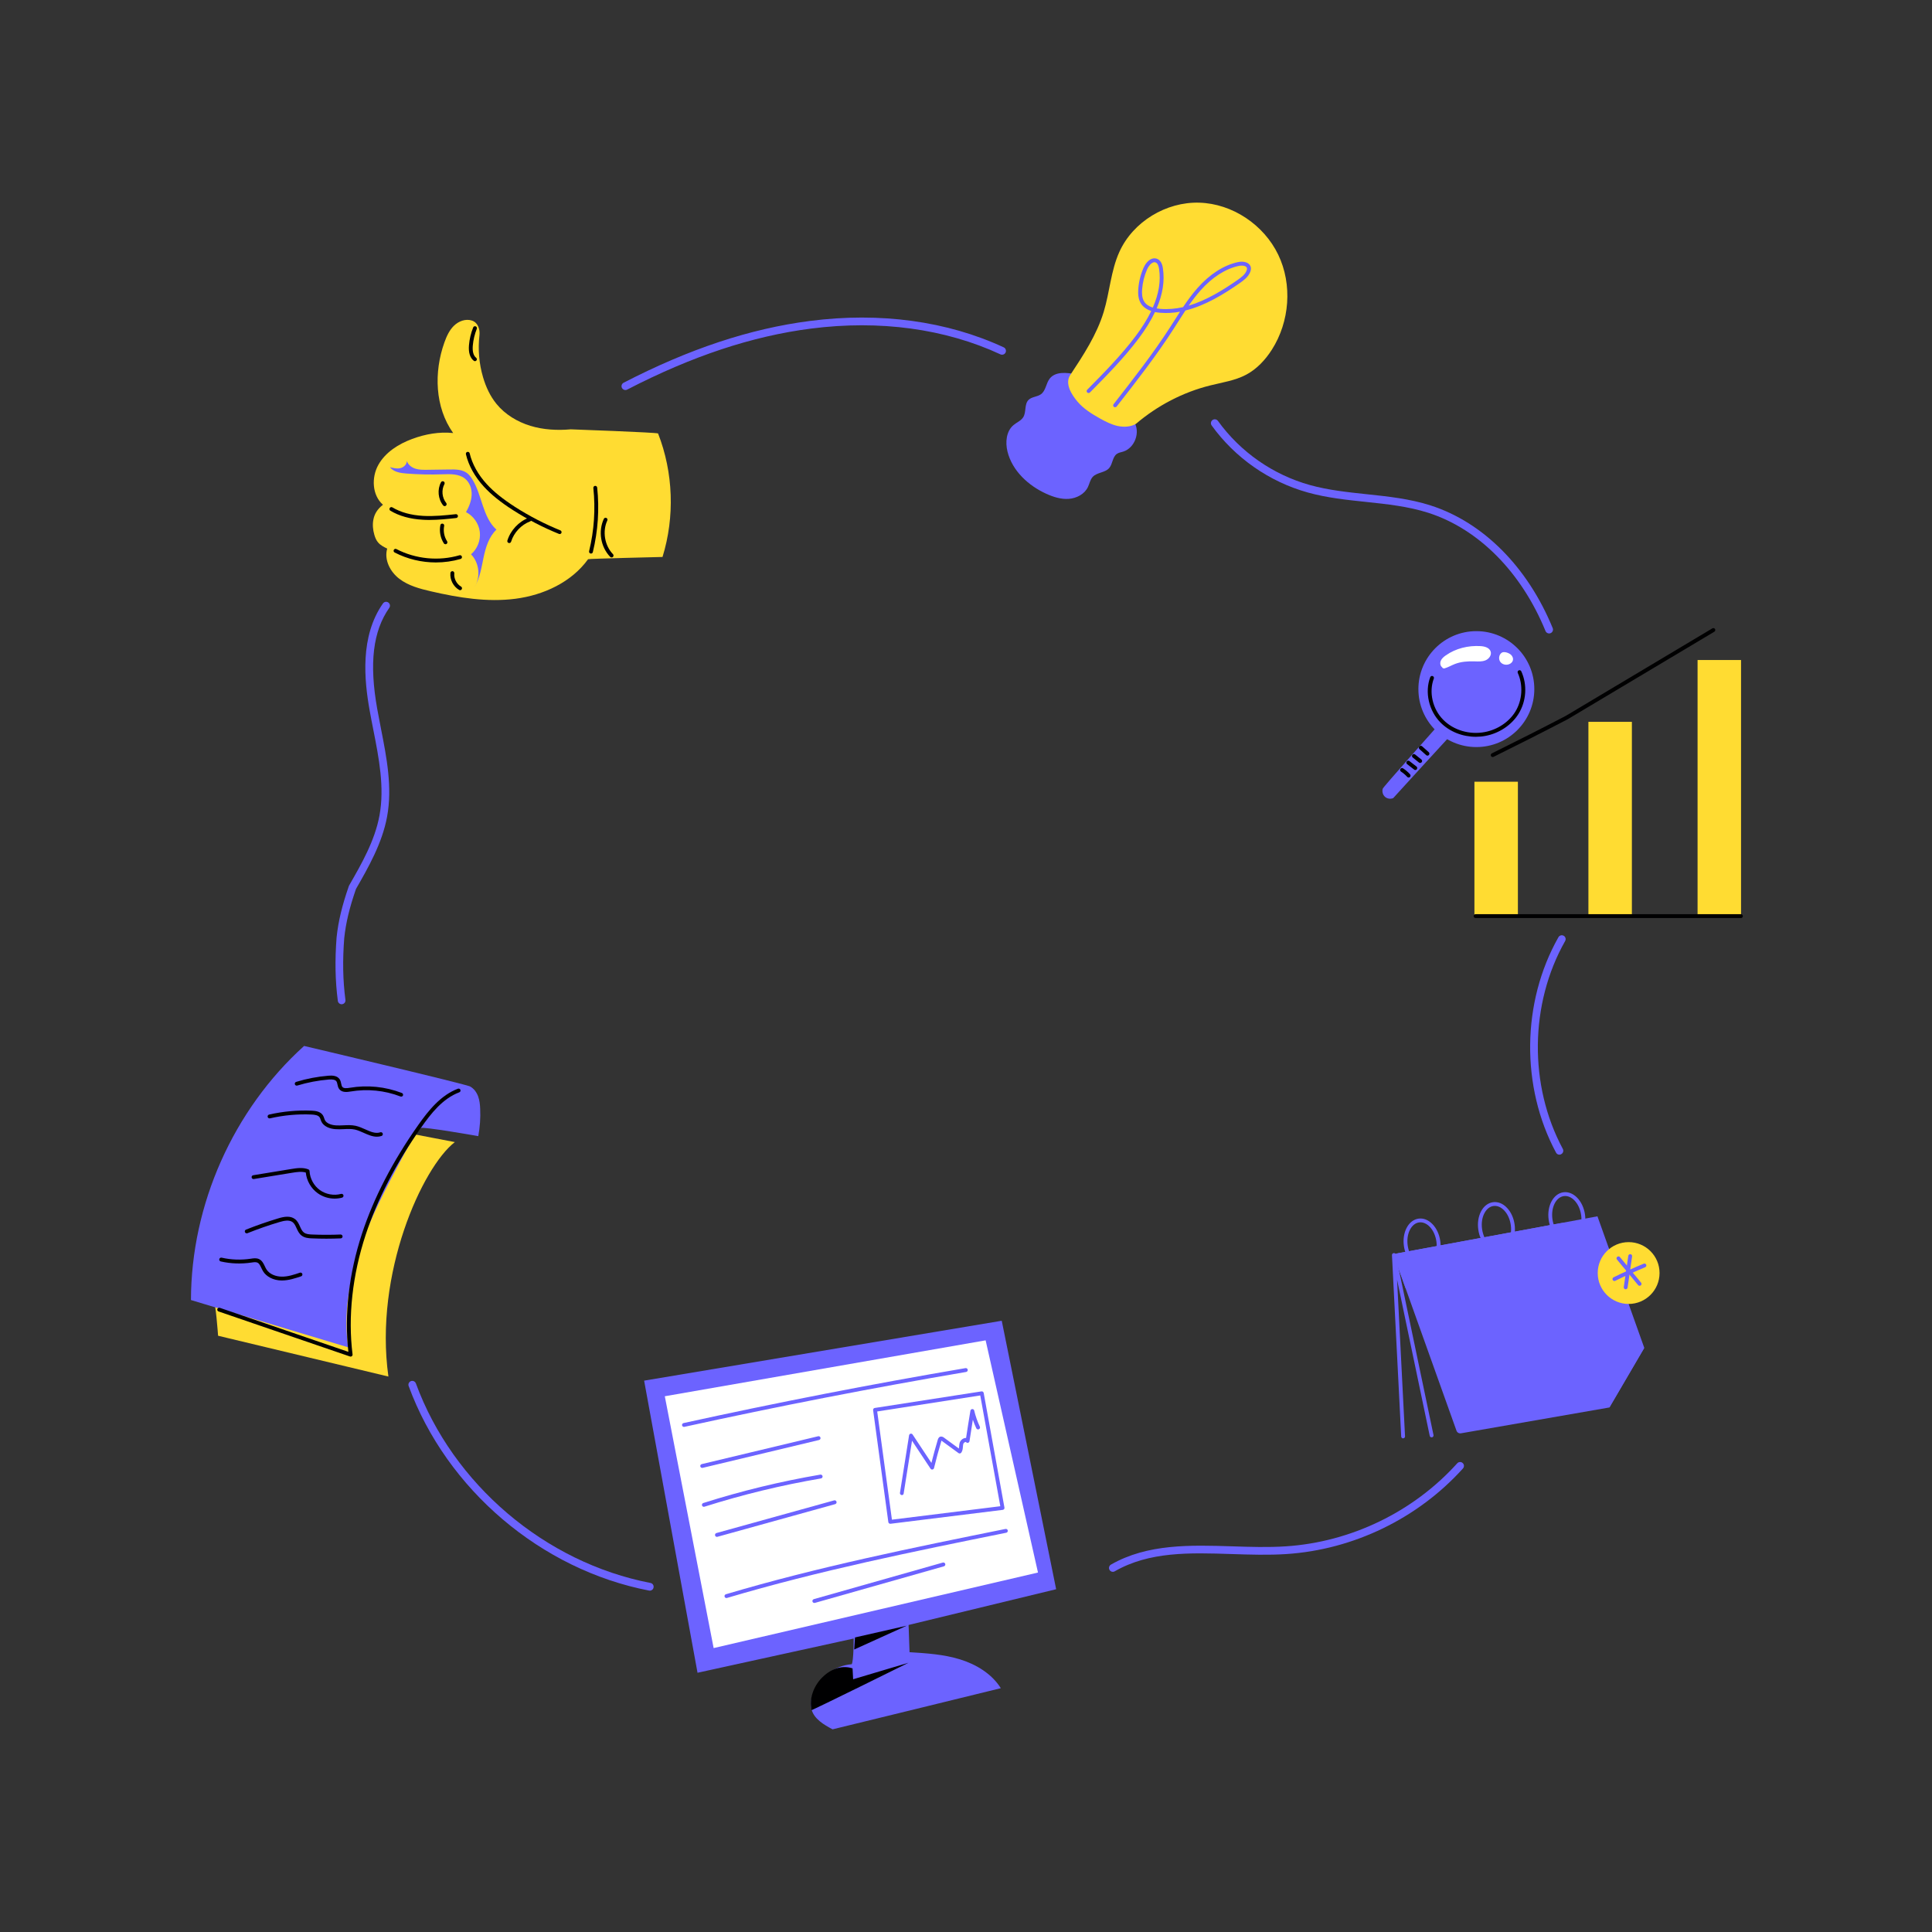 <svg transform="scale(1)" version="1.1" id="_x30_092_x5F_Workflow_x5F_3" xmlns="http://www.w3.org/2000/svg" xmlns:xlink="http://www.w3.org/1999/xlink" x="0px" y="0px" width="500px" height="500px" viewBox="0 0 500 500" xml:space="preserve" class="show_show__wrapper__graphic__5Waiy "><rect x="0" y="0" width="500" height="500" fill="#333333" stroke="none"/><title>React</title><style type="text/css">
	.st0{fill:#6C63FF;}
	.st1{fill:#FFFFFF;}
	.st2{fill:#000001;}
	.st3{fill:#6C63FF;}
	.st4{fill:#FFDC32;}
</style><g id="icons"><g id="icon-1"><g id="colors"><path class="st0" d="M166.7,357.31l13.82,75.6l40.41-8.86c0,0,0,5.87-0.51,6.65c-4.5,0.34-8.64,3.54-10.1,7.81
				c-0.42,1.24-0.63,2.6-0.3,3.87c0.66,2.49,3.17,3.96,5.45,5.17c0,0,43.39-10.59,43.54-10.65c-2.34-3.73-6.36-6.16-10.57-7.46
				c-4.21-1.3-8.66-1.58-13.05-1.85l-0.25-7.05l38.19-9.25l-14.08-69.48L166.7,357.31z"></path><polygon class="st1" points="172.05,361.35 184.69,426.52 268.63,406.97 255.08,346.88 			"></polygon><path class="st2" d="M220.64,431.77l0.15,2.82l14.33-4.27c0,0-24.97,12.38-25.1,12.25c-0.65-2.95,0.53-6.13,2.63-8.31
				C214.75,432.09,217.65,430.81,220.64,431.77z"></path><polygon class="st2" points="234.65,420.73 221.27,423.77 221.07,426.89 			"></polygon></g><g id="line"><path class="st3" d="M177.01,369.28c-0.23,0-0.44-0.16-0.49-0.39c-0.06-0.27,0.11-0.54,0.38-0.6
				c24.04-5.28,48.59-10.07,72.97-14.22c0.27-0.04,0.53,0.14,0.58,0.41s-0.14,0.53-0.41,0.58c-24.37,4.15-48.91,8.93-72.93,14.21
				C177.08,369.28,177.04,369.28,177.01,369.28z"></path><path class="st3" d="M181.73,379.89c-0.23,0-0.43-0.15-0.49-0.38c-0.06-0.27,0.1-0.54,0.37-0.6l12.88-3.08
				c5.75-1.38,11.5-2.75,17.25-4.13c0.27-0.06,0.54,0.1,0.6,0.37s-0.1,0.54-0.37,0.6c-5.75,1.37-11.5,2.75-17.25,4.13l-12.88,3.08
				C181.81,379.89,181.77,379.89,181.73,379.89z"></path><path class="st3" d="M182.16,389.96c-0.21,0-0.41-0.14-0.48-0.35c-0.08-0.26,0.06-0.54,0.33-0.63
				c9.88-3.14,20.07-5.61,30.29-7.35c0.27-0.05,0.53,0.14,0.58,0.41c0.05,0.27-0.14,0.53-0.41,0.58
				c-10.17,1.73-20.31,4.19-30.15,7.31C182.26,389.96,182.21,389.96,182.16,389.96z"></path><path class="st3" d="M185.54,397.74c-0.22,0-0.42-0.14-0.48-0.37c-0.07-0.27,0.08-0.54,0.35-0.62l30.46-8.45
				c0.27-0.08,0.54,0.08,0.62,0.35c0.07,0.27-0.08,0.54-0.35,0.62l-30.46,8.45C185.63,397.74,185.58,397.74,185.54,397.74z"></path><path class="st3" d="M233.41,386.93c-0.03,0-0.05,0-0.08-0.01c-0.27-0.04-0.46-0.3-0.42-0.57l2.36-14.9
				c0.03-0.2,0.19-0.37,0.39-0.41c0.2-0.05,0.41,0.04,0.52,0.21c0.93,1.41,1.87,2.82,2.8,4.23l2.07,3.12
				c0.5-1.99,1.06-4.01,1.65-6.01c0.08-0.23,0.22-0.66,0.66-0.79c0.42-0.1,0.76,0.14,0.9,0.23l3.9,2.85
				c0.03-0.17,0.04-0.35,0.06-0.54c0.02-0.29,0.05-0.6,0.13-0.91c0.17-0.63,0.78-1.18,1.41-1.27c0.09-0.01,0.18-0.02,0.26-0.01
				c0.36-2.35,0.72-4.7,1.12-7.06c0.04-0.23,0.24-0.41,0.48-0.42c0.27-0.01,0.45,0.15,0.5,0.38c0.35,1.45,0.84,2.85,1.46,4.17
				c0.12,0.25,0.01,0.55-0.24,0.67c-0.25,0.12-0.55,0.01-0.67-0.24c-0.34-0.72-0.64-1.46-0.9-2.23c-0.29,1.78-0.56,3.56-0.83,5.33
				l-0.04,0.23c-0.03,0.21-0.19,0.37-0.4,0.42c-0.21,0.04-0.42-0.05-0.53-0.23c-0.29,0.01-0.6,0.25-0.67,0.52
				c-0.06,0.22-0.08,0.46-0.1,0.73c-0.04,0.49-0.08,1.05-0.43,1.53c-0.08,0.11-0.2,0.18-0.33,0.2c-0.13,0.02-0.27-0.01-0.38-0.09
				l-4.41-3.22c0,0,0,0,0,0c-0.01,0.02-0.01,0.04-0.02,0.05c-0.7,2.34-1.34,4.71-1.91,7.05c-0.05,0.19-0.2,0.34-0.4,0.37
				c-0.2,0.04-0.39-0.05-0.5-0.22l-2.7-4.07c-0.7-1.05-1.4-2.11-2.09-3.16l-2.16,13.63C233.86,386.76,233.65,386.93,233.41,386.93z"></path><path class="st3" d="M188,413.57c-0.22,0-0.41-0.14-0.48-0.36c-0.08-0.26,0.07-0.54,0.34-0.62c23.78-7.07,48.48-12.07,72.36-16.9
				c0.27-0.05,0.54,0.12,0.59,0.39c0.05,0.27-0.12,0.54-0.39,0.59c-23.86,4.83-48.54,9.82-72.28,16.88
				C188.1,413.57,188.05,413.57,188,413.57z"></path><path class="st3" d="M210.75,414.84c-0.22,0-0.42-0.14-0.48-0.36c-0.08-0.27,0.08-0.54,0.34-0.62
				c11.13-3.16,22.27-6.32,33.4-9.47c0.26-0.07,0.54,0.08,0.62,0.35c0.08,0.27-0.08,0.54-0.34,0.62
				c-11.13,3.15-22.27,6.31-33.4,9.47C210.84,414.84,210.79,414.84,210.75,414.84z"></path><path class="st3" d="M230.4,394.35c-0.25,0-0.46-0.18-0.5-0.43l-3.94-28.98c-0.04-0.27,0.15-0.52,0.42-0.56l27.63-4.29
				c0.27-0.04,0.52,0.14,0.57,0.41l5.37,29.67c0.02,0.13-0.01,0.27-0.09,0.38c-0.08,0.11-0.2,0.18-0.34,0.2l-29.06,3.6
				C230.44,394.35,230.42,394.35,230.4,394.35z M227.02,365.29l3.81,28l28.05-3.48l-5.19-28.67L227.02,365.29z"></path></g></g><g id="icon-2"><g id="colors_1_"><path class="st4" d="M117.71,295.57c-8.42,6.51-20.93,34.02-17.19,60.68l-44.08-10.56c0,0-0.67-9.41-1.23-9.18
				c1.1-5.11,4.49-9.36,7.99-13.18c11.7-12.79,25.66-23.24,40.3-32.33l0.8,2L117.71,295.57z"></path><path class="st3" d="M49.42,336.45c0.04-24.71,10.94-49.2,29.28-65.76c0,0,42.75,10.08,42.99,10.51
				c0.97,0.53,1.65,1.48,2.04,2.52c0.38,1.03,0.5,2.15,0.54,3.25c0.11,2.36-0.06,4.74-0.49,7.06c0,0-14.51-2.56-14.88-2.09
				c-2.08,2.54-3.64,5.47-5.19,8.37c-4,7.53-7.98,15.12-10.7,23.2s-4.15,16.74-2.9,25.18L49.42,336.45z"></path></g><g id="lu"><path class="st2" d="M103.83,283.8c-0.06,0-0.12-0.01-0.18-0.03c-4.11-1.58-8.57-2.02-12.91-1.29c-0.81,0.13-2.16,0.35-2.92-0.59
				c-0.31-0.39-0.41-0.85-0.49-1.25c-0.06-0.3-0.12-0.58-0.26-0.78c-0.27-0.41-0.9-0.56-1.98-0.48c-2.77,0.23-5.51,0.75-8.16,1.56
				c-0.27,0.08-0.54-0.07-0.62-0.33c-0.08-0.26,0.07-0.54,0.33-0.62c2.72-0.83,5.54-1.37,8.37-1.6c0.93-0.08,2.24-0.06,2.89,0.92
				c0.24,0.36,0.33,0.77,0.4,1.14c0.07,0.32,0.13,0.63,0.29,0.83c0.36,0.45,1.18,0.36,1.98,0.23c4.51-0.76,9.16-0.29,13.43,1.35
				c0.26,0.1,0.39,0.39,0.29,0.65C104.22,283.68,104.03,283.8,103.83,283.8z"></path><path class="st2" d="M90.74,351.09c-0.05,0-0.11-0.01-0.16-0.03l-34.02-11.66c-0.26-0.09-0.4-0.37-0.31-0.63s0.37-0.4,0.64-0.31
				l33.27,11.4c-1.08-9.72,0.14-20.28,3.52-30.59c3.04-9.25,7.93-18.7,14.54-28.09c2.76-3.92,5.91-7.77,10.29-9.42
				c0.26-0.1,0.55,0.03,0.64,0.29c0.1,0.26-0.03,0.55-0.29,0.64c-4.33,1.63-7.35,5.53-9.83,9.06c-6.55,9.31-11.39,18.67-14.4,27.83
				c-3.43,10.45-4.61,21.15-3.39,30.94c0.02,0.17-0.05,0.34-0.18,0.45C90.96,351.06,90.85,351.09,90.74,351.09z"></path><path class="st2" d="M97.54,294.18c-1.18,0-2.31-0.51-3.41-1c-0.75-0.33-1.52-0.68-2.27-0.85c-0.92-0.2-1.89-0.16-2.91-0.11
				c-1.43,0.06-2.9,0.13-4.25-0.52c-0.7-0.34-1.22-0.82-1.5-1.38c-0.09-0.19-0.16-0.38-0.23-0.58c-0.07-0.21-0.13-0.4-0.23-0.55
				c-0.38-0.6-1.32-0.71-2.1-0.75c-3.61-0.16-7.23,0.17-10.77,0.99c-0.27,0.06-0.54-0.11-0.6-0.38c-0.06-0.27,0.11-0.54,0.38-0.6
				c3.63-0.83,7.34-1.17,11.03-1.01c1.02,0.04,2.27,0.22,2.9,1.21c0.16,0.26,0.25,0.53,0.33,0.78c0.05,0.15,0.1,0.31,0.17,0.45
				c0.23,0.46,0.69,0.76,1.04,0.93c1.12,0.54,2.4,0.48,3.76,0.42c1.04-0.05,2.13-0.1,3.17,0.13c0.85,0.19,1.67,0.56,2.47,0.91
				c1.36,0.61,2.65,1.19,3.9,0.77c0.26-0.09,0.55,0.05,0.63,0.32c0.09,0.26-0.05,0.54-0.32,0.63
				C98.34,294.12,97.94,294.18,97.54,294.18z"></path><path class="st2" d="M86.59,310.2c-1.56,0-3.12-0.49-4.4-1.42c-1.7-1.22-2.85-3.24-3.05-5.33c-1.12-0.33-2.4-0.12-3.54,0.06
				l-9.91,1.62c-0.27,0.05-0.53-0.14-0.57-0.41c-0.04-0.27,0.14-0.53,0.41-0.57l9.91-1.62c1.3-0.21,2.92-0.47,4.36,0.1
				c0.18,0.07,0.3,0.25,0.31,0.44c0.09,1.91,1.11,3.79,2.66,4.91c1.55,1.12,3.65,1.51,5.5,1c0.26-0.07,0.54,0.08,0.61,0.35
				c0.07,0.27-0.08,0.54-0.35,0.62C87.91,310.11,87.25,310.2,86.59,310.2z"></path><path class="st2" d="M84.48,320.57c-1.24,0-2.48-0.03-3.72-0.08c-0.93-0.03-1.91-0.12-2.69-0.71c-0.67-0.5-1-1.23-1.33-1.94
				c-0.28-0.61-0.54-1.19-1-1.54c-0.86-0.67-2.2-0.39-3.4-0.04c-2.79,0.83-5.58,1.8-8.3,2.89c-0.26,0.1-0.55-0.02-0.65-0.28
				s0.02-0.55,0.28-0.65c2.74-1.09,5.56-2.07,8.38-2.92c1.44-0.43,3.08-0.74,4.3,0.2c0.65,0.5,0.98,1.22,1.29,1.92
				c0.28,0.62,0.55,1.21,1.02,1.56c0.55,0.42,1.35,0.48,2.13,0.51c2.44,0.1,4.91,0.1,7.35,0c0.26-0.01,0.51,0.2,0.52,0.48
				c0.01,0.28-0.2,0.51-0.48,0.52C86.96,320.54,85.72,320.57,84.48,320.57z"></path><path class="st2" d="M72.95,331.39c-0.05,0-0.09,0-0.14,0c-2.06-0.04-3.88-0.97-4.76-2.43c-0.15-0.26-0.29-0.54-0.42-0.82
				c-0.28-0.6-0.54-1.17-1.02-1.38c-0.4-0.18-0.94-0.1-1.47-0.02c-2.71,0.41-5.38,0.31-8.01-0.28c-0.27-0.06-0.44-0.33-0.38-0.6
				c0.06-0.27,0.33-0.43,0.6-0.38c2.51,0.57,5.05,0.65,7.57,0.27c0.71-0.11,1.43-0.21,2.1,0.09c0.81,0.37,1.19,1.17,1.52,1.87
				c0.12,0.25,0.23,0.5,0.37,0.73c0.84,1.4,2.58,1.92,3.92,1.95c1.67,0.05,3.31-0.53,4.78-1.02c0.26-0.09,0.55,0.05,0.63,0.31
				s-0.05,0.54-0.31,0.63C76.42,330.81,74.72,331.39,72.95,331.39z"></path></g></g><g id="icon-3"><g id="colors_2_"><path class="st4" d="M124.08,86.78c-0.42,3.64-0.1,7.36,0.94,10.87c0.73,2.48,1.83,4.87,3.46,6.87c2.23,2.74,5.39,4.64,8.76,5.68
				c3.38,1.03,6.97,1.22,10.49,0.91c0,0,22.29,0.8,22.58,1.07c3.95,10.12,4.36,21.58,1.15,31.96c0,0-19.14,0.45-19.26,0.58
				c-4.3,5.96-11.53,9.3-18.82,10.24c-7.28,0.94-14.68-0.27-21.83-1.92c-2.9-0.67-5.86-1.45-8.22-3.26s-3.96-4.91-3.12-7.8
				c-0.87-0.43-1.76-0.87-2.38-1.62c-0.47-0.56-0.75-1.25-0.95-1.95c-0.38-1.31-0.51-2.7-0.23-4.03c0.27-1.33,0.97-2.59,2.46-3.75
				c-2.82-2.47-3.02-7.06-1.19-10.33c1.83-3.27,5.23-5.39,8.74-6.7c3.39-1.26,7.03-1.91,10.62-1.53
				c-4.74-6.65-5.02-15.76-2.27-23.45c0.57-1.59,1.28-3.17,2.49-4.34s3.02-1.85,4.62-1.32C123.71,83.47,124.26,85.27,124.08,86.78z"></path><path class="st0" d="M100.91,120.9c0.94,1.26,2.7,1.53,4.27,1.65c3.1,0.24,6.21,0.31,9.32,0.2c2.03-0.07,4.26-0.15,5.84,1.12
				c1.23,0.99,1.79,2.65,1.72,4.22c-0.07,1.57-0.68,3.08-1.46,4.45c1.93,0.98,3.31,2.96,3.57,5.11s-0.62,4.4-2.27,5.8
				c2.16,2.21,2.54,5.95,0.86,8.55c1.42-2.3,1.83-5.05,2.38-7.69c0.56-2.64,1.37-5.39,3.34-7.24c-3.64-3.28-3.68-8.98-6.3-13.12
				c-0.37-0.59-0.81-1.15-1.37-1.56c-1.25-0.9-2.9-0.92-4.44-0.89c-1.93,0.03-3.86,0.06-5.79,0.08c-1.03,0.01-2.09,0.03-3.08-0.29
				s-1.91-1.02-2.2-2.01c-0.01,0.92-0.82,1.68-1.72,1.88C102.69,121.37,101.75,121.11,100.91,120.9z"></path></g><g id="line_1_"><path class="st2" d="M144.84,138.21c-0.06,0-0.13-0.01-0.19-0.04c-4.1-1.66-8.12-3.74-11.92-6.17c-3.23-2.07-5.6-3.99-7.47-6.02
				c-2.38-2.59-3.99-5.5-4.68-8.43c-0.06-0.27,0.1-0.54,0.37-0.6c0.27-0.06,0.54,0.1,0.6,0.37c0.65,2.76,2.18,5.53,4.44,7.99
				c1.81,1.97,4.12,3.83,7.27,5.86c3.75,2.4,7.71,4.45,11.76,6.09c0.26,0.1,0.38,0.4,0.28,0.65
				C145.22,138.1,145.04,138.21,144.84,138.21z"></path><path class="st2" d="M131.79,140.54c-0.05,0-0.1-0.01-0.15-0.02c-0.26-0.08-0.41-0.36-0.33-0.63c0.82-2.65,2.94-4.91,5.54-5.9
				c0.26-0.1,0.55,0.03,0.65,0.29c0.1,0.26-0.03,0.55-0.29,0.65c-2.32,0.88-4.21,2.9-4.94,5.26
				C132.2,140.41,132,140.54,131.79,140.54z"></path><path class="st2" d="M152.95,143.26c-0.04,0-0.08,0-0.12-0.01c-0.27-0.06-0.43-0.34-0.37-0.6c1.31-5.37,1.67-10.88,1.1-16.36
				c-0.03-0.27,0.17-0.52,0.44-0.55c0.27-0.03,0.52,0.17,0.55,0.44c0.59,5.6,0.21,11.22-1.12,16.7
				C153.38,143.11,153.18,143.26,152.95,143.26z"></path><path class="st2" d="M158.28,144.27c-0.13,0-0.26-0.05-0.36-0.15c-2.47-2.56-3.15-6.6-1.65-9.84c0.12-0.25,0.41-0.36,0.66-0.24
				c0.25,0.12,0.36,0.41,0.24,0.66c-1.31,2.82-0.69,6.49,1.47,8.72c0.19,0.2,0.19,0.52-0.01,0.71
				C158.53,144.23,158.4,144.27,158.28,144.27z"></path><path class="st2" d="M111.11,134.56c-0.56,0-1.12-0.01-1.68-0.05c-3.29-0.18-6.12-0.97-8.4-2.34c-0.24-0.14-0.31-0.45-0.17-0.69
				c0.14-0.24,0.45-0.31,0.69-0.17c2.14,1.28,4.81,2.02,7.94,2.2c2.83,0.16,5.69-0.14,8.47-0.44c0.28-0.03,0.52,0.17,0.55,0.44
				c0.03,0.27-0.17,0.52-0.44,0.55C115.79,134.31,113.45,134.56,111.11,134.56z"></path><path class="st2" d="M112.8,145.56c-3.69,0-7.38-0.87-10.67-2.58c-0.25-0.13-0.34-0.43-0.21-0.67c0.13-0.25,0.43-0.34,0.67-0.21
				c4.99,2.59,10.94,3.17,16.33,1.6c0.26-0.08,0.54,0.08,0.62,0.34s-0.08,0.54-0.34,0.62C117.12,145.26,114.96,145.56,112.8,145.56z
				"></path><path class="st2" d="M119.07,152.74c-0.08,0-0.17-0.02-0.25-0.07c-1.5-0.86-2.43-2.67-2.25-4.4c0.03-0.27,0.27-0.46,0.55-0.45
				c0.27,0.03,0.47,0.27,0.45,0.55c-0.14,1.35,0.58,2.76,1.75,3.44c0.24,0.14,0.32,0.44,0.18,0.68
				C119.41,152.65,119.24,152.74,119.07,152.74z"></path><path class="st2" d="M115.29,140.85c-0.16,0-0.32-0.08-0.42-0.23c-0.89-1.38-1.22-3.09-0.9-4.71c0.05-0.27,0.31-0.45,0.59-0.39
				c0.27,0.05,0.45,0.32,0.39,0.59c-0.27,1.36,0.01,2.81,0.76,3.97c0.15,0.23,0.08,0.54-0.15,0.69
				C115.48,140.83,115.38,140.85,115.29,140.85z"></path><path class="st2" d="M115.08,130.99c-0.15,0-0.29-0.06-0.39-0.19c-1.33-1.65-1.56-4.12-0.56-5.99c0.13-0.24,0.43-0.33,0.68-0.21
				c0.24,0.13,0.34,0.43,0.21,0.68c-0.82,1.53-0.63,3.54,0.46,4.89c0.17,0.21,0.14,0.53-0.08,0.7
				C115.3,130.96,115.19,130.99,115.08,130.99z"></path><path class="st2" d="M122.92,93.47c-0.11,0-0.22-0.04-0.31-0.11c-0.98-0.78-1.4-2.13-1.24-4.02c0.13-1.58,0.5-3.13,1.09-4.6
				c0.1-0.26,0.39-0.38,0.65-0.28c0.26,0.1,0.38,0.39,0.28,0.65c-0.55,1.38-0.9,2.83-1.03,4.32c-0.13,1.54,0.16,2.6,0.86,3.16
				c0.22,0.17,0.25,0.49,0.08,0.7C123.21,93.41,123.07,93.47,122.92,93.47z"></path></g></g><g id="icon-4"><g id="colors_3_"><path class="st3" d="M278.39,96.87c-2.36-0.48-5.27-0.77-6.74,1.13c-0.94,1.23-0.99,3.09-2.23,4.01c-0.97,0.72-2.4,0.64-3.25,1.5
				c-1.11,1.13-0.52,3.13-1.36,4.47c-0.57,0.91-1.66,1.32-2.49,2.01c-1.92,1.59-2.18,4.48-1.58,6.89c1.24,4.97,5.39,8.8,10.06,10.92
				c1.84,0.83,3.83,1.46,5.84,1.3s4.04-1.23,4.91-3.05c0.42-0.87,0.58-1.9,1.23-2.62c1.1-1.2,3.18-1.06,4.26-2.28
				c0.94-1.07,0.84-2.88,2.01-3.69c0.47-0.33,1.07-0.41,1.62-0.58c3.03-0.94,4.53-5.07,2.81-7.74c-0.6-0.93-1.49-1.65-2.35-2.34
				C287.21,103.68,284.38,98.1,278.39,96.87z"></path><path class="st4" d="M276.97,97.07c3.41-5.17,6.87-10.43,8.67-16.36c1.56-5.13,1.84-10.65,4.06-15.54
				c3.54-7.81,12.1-12.97,20.67-12.72s16.71,5.73,20.43,13.46s2.97,17.35-1.64,24.58c-1.68,2.63-3.88,5-6.63,6.47
				c-2.87,1.53-6.17,2-9.33,2.79c-7.04,1.75-13.66,5.2-19.23,9.95c-1.42,0.81-3.17,0.88-4.77,0.53c-1.6-0.36-3.07-1.12-4.5-1.91
				c-2.13-1.19-4.25-2.5-5.83-4.36S275.53,99.26,276.97,97.07z"></path></g><g id="line_2_"><path class="st0" d="M288.57,105.4c-0.1,0-0.21-0.03-0.29-0.1c-0.22-0.17-0.27-0.46-0.1-0.68c5.02-6.43,10.19-13.03,14.64-19.93
				c0.41-0.64,0.82-1.28,1.23-1.92c0.44-0.7,0.89-1.4,1.34-2.1c-1.69,0.31-3.42,0.42-5.17,0.27c-0.46-0.04-0.9-0.1-1.31-0.18
				c-1.04,2.21-2.46,4.49-4.25,6.88c-3.81,5.05-8.27,9.57-12.58,13.93c-0.19,0.2-0.51,0.2-0.71,0c-0.2-0.19-0.2-0.51,0-0.71
				c4.29-4.34,8.73-8.83,12.5-13.83c1.71-2.27,3.06-4.45,4.07-6.54c-1.19-0.4-2.08-1.03-2.64-1.9c-0.8-1.22-0.79-2.76-0.71-3.82
				c0.14-1.91,0.61-3.77,1.39-5.53c0.38-0.85,1.13-1.9,2.1-2.26c0.5-0.19,1.02-0.17,1.49,0.05c1.1,0.51,1.32,1.94,1.39,2.41
				c0.49,3.28-0.04,6.71-1.62,10.38c0.3,0.05,0.63,0.09,0.97,0.12c1.99,0.16,3.95-0.02,5.87-0.46c1.15-1.72,2.37-3.4,3.74-4.95
				c3.18-3.59,6.79-5.9,10.46-6.7c1.44-0.31,3.04,0.04,3.33,1.34c0.08,0.38,0.02,0.81-0.18,1.29c-0.55,1.31-1.76,2.16-2.73,2.84
				c-4.17,2.9-8.92,5.81-14.01,7.05c-0.65,0.98-1.27,1.96-1.89,2.93c-0.41,0.64-0.82,1.29-1.23,1.93
				C299.18,92.18,294,98.8,289,105.2C288.9,105.33,288.73,105.4,288.57,105.4z M298.77,67.86c-0.11,0-0.23,0.02-0.34,0.07
				c-0.64,0.24-1.23,1.04-1.54,1.73c-0.73,1.66-1.17,3.41-1.31,5.21c-0.07,0.91-0.08,2.23,0.55,3.2c0.45,0.7,1.19,1.21,2.22,1.53
				c1.55-3.55,2.09-6.86,1.62-9.99c-0.14-0.92-0.41-1.46-0.83-1.65C299.02,67.89,298.89,67.86,298.77,67.86z M321.35,68.74
				c-0.27,0-0.54,0.03-0.77,0.08c-3.46,0.75-6.89,2.96-9.92,6.38c-1.08,1.22-2.08,2.54-3.02,3.9c4.53-1.34,8.79-3.97,12.58-6.6
				c1.1-0.77,1.97-1.44,2.37-2.4c0.12-0.29,0.16-0.52,0.12-0.7C322.61,68.92,321.98,68.74,321.35,68.74z"></path><path class="st0" d="M283.74,114.28c-0.05,0-0.1-0.01-0.16-0.02c-4.79-1.57-8.73-5.32-10.54-10.01c-0.1-0.26,0.03-0.55,0.29-0.65
				c0.26-0.1,0.55,0.03,0.65,0.29c1.71,4.42,5.42,7.94,9.92,9.42c0.26,0.09,0.41,0.37,0.32,0.63
				C284.15,114.15,283.95,114.28,283.74,114.28z"></path><path class="st0" d="M278.4,118.37c-0.08,0-0.16-0.02-0.24-0.06c-3.89-2.1-7.14-5.41-9.16-9.32c-0.13-0.25-0.03-0.55,0.21-0.67
				c0.25-0.13,0.55-0.03,0.67,0.22c1.93,3.74,5.03,6.9,8.74,8.9c0.24,0.13,0.33,0.43,0.2,0.68
				C278.75,118.28,278.58,118.37,278.4,118.37z"></path><path class="st0" d="M275.53,123.04c-0.06,0-0.12-0.01-0.18-0.03c-3.96-1.54-7.37-4.36-9.6-7.95c-0.15-0.23-0.07-0.54,0.16-0.69
				c0.24-0.14,0.54-0.07,0.69,0.16c2.12,3.41,5.36,6.09,9.12,7.55c0.26,0.1,0.39,0.39,0.29,0.65
				C275.92,122.92,275.73,123.04,275.53,123.04z"></path></g></g><g id="icon-5"><g id="colors_4_"><rect class="st4" x="381.58" y="202.31" width="11.25" height="34.5"></rect><rect class="st4" x="411.08" y="186.81" width="11.25" height="50"></rect><rect class="st4" x="439.33" y="170.81" width="11.25" height="66"></rect><path class="st0" d="M372.51,187.37c-0.31,0.35-0.62,0.69-0.93,1.04c0,0-13.83,15.5-13.73,15.71c-0.22,0.73,0.01,1.58,0.58,2.09
				c0.57,0.51,1.44,0.64,2.14,0.33c0,0,14.89-16.33,14.94-16.33C374.44,189.39,373.41,188.5,372.51,187.37z"></path><circle class="st3" cx="382.08" cy="178.34" r="15"></circle><path class="st1" d="M373.21,172.68c-0.5-0.37-0.58-1.12-0.33-1.69s0.74-0.99,1.25-1.35c2.59-1.84,5.85-2.62,9.02-2.43
				c1.05,0.06,2.3,0.39,2.63,1.4c0.3,0.92-0.43,1.91-1.32,2.28s-1.89,0.3-2.86,0.27c-1.71-0.05-3.47,0.06-5.07,0.68
				c-0.91,0.35-1.76,0.87-2.7,1.14C373.63,173.04,373.3,172.92,373.21,172.68z"></path><path class="st1" d="M388.62,168.94c-0.74,0.52-0.86,1.71-0.29,2.42c0.57,0.71,1.68,0.87,2.47,0.42c0.32-0.18,0.6-0.46,0.71-0.81
				c0.21-0.62-0.15-1.32-0.69-1.69C390.15,168.83,389.13,168.58,388.62,168.94z"></path></g><g id="line_3_"><path class="st2" d="M381.95,190.68c-3.44,0-6.79-1.31-9.13-3.67c-3.04-3.05-4.14-7.88-2.68-11.75c0.1-0.26,0.38-0.39,0.64-0.29
				c0.26,0.1,0.39,0.39,0.29,0.64c-1.33,3.51-0.32,7.91,2.46,10.69c2.68,2.7,6.81,3.91,10.76,3.15c3.29-0.63,6.23-2.6,7.88-5.28
				c1.81-2.94,2.06-6.88,0.63-10.02c-0.11-0.25,0-0.55,0.25-0.66c0.25-0.11,0.55,0,0.66,0.25c1.59,3.49,1.32,7.69-0.69,10.96
				c-1.79,2.91-4.98,5.06-8.54,5.74C383.64,190.61,382.79,190.68,381.95,190.68z"></path><path class="st2" d="M450.55,237.59h-68.67c-0.28,0-0.5-0.22-0.5-0.5s0.22-0.5,0.5-0.5h68.67c0.28,0,0.5,0.22,0.5,0.5
				S450.83,237.59,450.55,237.59z"></path><path class="st2" d="M386.31,195.92c-0.18,0-0.36-0.1-0.45-0.28c-0.12-0.25-0.02-0.55,0.23-0.67c6.56-3.24,13-6.5,19.14-9.71
				l37.93-22.64c0.23-0.14,0.54-0.07,0.69,0.17c0.14,0.24,0.06,0.54-0.17,0.69l-37.95,22.65c-6.17,3.22-12.62,6.49-19.18,9.73
				C386.46,195.91,386.38,195.92,386.31,195.92z"></path><path class="st2" d="M369.43,195.56c-0.12,0-0.24-0.04-0.33-0.13c-0.58-0.52-1.15-1.03-1.73-1.54c-0.21-0.18-0.23-0.5-0.05-0.71
				c0.18-0.21,0.5-0.23,0.71-0.05c0.58,0.51,1.15,1.02,1.73,1.54c0.21,0.18,0.22,0.5,0.04,0.71
				C369.7,195.51,369.57,195.56,369.43,195.56z"></path><path class="st2" d="M367.54,197.45c-0.11,0-0.22-0.04-0.31-0.11l-1.62-1.3c-0.22-0.17-0.25-0.49-0.08-0.7s0.49-0.25,0.7-0.08
				l1.62,1.3c0.22,0.17,0.25,0.49,0.08,0.7C367.83,197.39,367.69,197.45,367.54,197.45z"></path><path class="st2" d="M366.29,199.28c-0.11,0-0.22-0.03-0.31-0.11c-0.6-0.47-1.21-0.94-1.82-1.41c-0.22-0.17-0.26-0.48-0.09-0.7
				c0.17-0.22,0.48-0.26,0.7-0.09c0.61,0.47,1.22,0.94,1.82,1.41c0.22,0.17,0.25,0.48,0.08,0.7
				C366.58,199.22,366.44,199.28,366.29,199.28z"></path><path class="st2" d="M364.55,201.22c-0.14,0-0.27-0.06-0.37-0.17c-0.46-0.51-1-0.97-1.6-1.36c-0.23-0.15-0.3-0.46-0.15-0.69
				c0.15-0.23,0.46-0.3,0.69-0.15c0.68,0.44,1.28,0.96,1.8,1.54c0.18,0.21,0.17,0.52-0.04,0.71
				C364.79,201.18,364.67,201.22,364.55,201.22z"></path></g></g><g id="icon-6"><g id="colors_5_"><path class="st3" d="M361.01,325.7l15.93,44.57c0.17,0.47,0.65,0.75,1.15,0.67l38.43-6.69l9.01-15.45l-8.77-24.62
				c-1.93-5.41-7.5-8.62-13.15-7.58l-41.82,7.74C361.17,324.46,360.8,325.1,361.01,325.7z"></path><polygon class="st0" points="360.61,324.56 363.77,333.4 416.51,323.45 413.42,314.78 			"></polygon><polygon class="st0" points="425.55,348.84 412.15,351.12 416.51,364.25 			"></polygon><circle class="st4" cx="421.49" cy="329.46" r="8"></circle></g><g id="line_4_"><path class="st0" d="M368.43,328.28c-1.12,0-2.22-0.52-3.15-1.51c-1.02-1.09-1.72-2.61-1.95-4.3c-0.24-1.69,0.01-3.35,0.69-4.67
				c0.71-1.38,1.82-2.24,3.11-2.42l0,0c2.6-0.36,5.11,2.23,5.61,5.78c0.24,1.69-0.01,3.35-0.69,4.67c-0.71,1.38-1.82,2.24-3.11,2.42
				C368.76,328.27,368.6,328.28,368.43,328.28z M367.26,316.36c-0.96,0.13-1.8,0.81-2.36,1.89c-0.59,1.14-0.8,2.59-0.59,4.08
				c0.21,1.49,0.81,2.82,1.69,3.76c0.84,0.89,1.83,1.3,2.79,1.17c0.96-0.13,1.8-0.81,2.36-1.89c0.59-1.14,0.8-2.59,0.59-4.08
				C371.32,318.28,369.3,316.08,367.26,316.36L367.26,316.36z"></path><path class="st0" d="M387.68,324.03c-1.12,0-2.22-0.52-3.15-1.51c-1.02-1.08-1.72-2.61-1.95-4.3c-0.24-1.69,0.01-3.35,0.69-4.67
				c0.71-1.38,1.82-2.24,3.11-2.42c1.29-0.18,2.59,0.34,3.65,1.48c1.02,1.08,1.72,2.61,1.95,4.3c0.24,1.69-0.01,3.35-0.69,4.67
				c-0.71,1.38-1.82,2.24-3.11,2.42C388.01,324.02,387.85,324.03,387.68,324.03z M386.87,312.09c-0.12,0-0.24,0.01-0.36,0.02
				c-0.96,0.13-1.8,0.81-2.36,1.89c-0.59,1.14-0.8,2.59-0.59,4.08c0.21,1.49,0.81,2.82,1.69,3.75c0.84,0.89,1.83,1.31,2.79,1.17
				c0.96-0.13,1.8-0.81,2.36-1.89c0.59-1.14,0.8-2.59,0.59-4.08c-0.21-1.49-0.81-2.82-1.69-3.75
				C388.57,312.5,387.72,312.09,386.87,312.09z"></path><path class="st0" d="M405.89,321.47c-1.12,0-2.22-0.52-3.15-1.51c-1.02-1.08-1.72-2.61-1.95-4.3c-0.5-3.55,1.21-6.73,3.8-7.1l0,0
				c2.61-0.36,5.11,2.23,5.61,5.78c0.5,3.55-1.21,6.73-3.8,7.1C406.22,321.46,406.06,321.47,405.89,321.47z M404.72,309.55
				c-2.05,0.29-3.37,2.96-2.95,5.97c0.21,1.49,0.81,2.82,1.69,3.75c0.84,0.89,1.83,1.31,2.79,1.17c2.05-0.29,3.37-2.96,2.95-5.97
				C408.78,311.47,406.77,309.27,404.72,309.55L404.72,309.55z"></path><path class="st0" d="M363.13,372.25c-0.26,0-0.49-0.21-0.5-0.47l-2.39-46.96c-0.01-0.26,0.18-0.49,0.43-0.52
				c0.28-0.04,0.5,0.14,0.55,0.39l9.77,46.7c0.06,0.27-0.12,0.54-0.39,0.59c-0.27,0.06-0.54-0.12-0.59-0.39l-8.45-40.41l2.06,40.54
				c0.01,0.28-0.2,0.51-0.47,0.52C363.15,372.25,363.14,372.25,363.13,372.25z"></path><path class="st0" d="M420.72,333.66c-0.02,0-0.05,0-0.07,0c-0.27-0.04-0.46-0.29-0.42-0.57l1.17-8.09
				c0.04-0.27,0.3-0.46,0.57-0.42c0.27,0.04,0.46,0.29,0.42,0.57l-1.17,8.09C421.18,333.48,420.96,333.66,420.72,333.66z"></path><path class="st0" d="M417.81,331.52c-0.18,0-0.36-0.1-0.45-0.28c-0.12-0.25-0.02-0.55,0.23-0.67c2.51-1.24,5.13-2.43,7.8-3.53
				c0.25-0.11,0.55,0.01,0.65,0.27c0.11,0.25-0.02,0.55-0.27,0.65c-2.65,1.1-5.25,2.28-7.74,3.51
				C417.96,331.51,417.88,331.52,417.81,331.52z"></path><path class="st0" d="M424.32,332.76c-0.14,0-0.29-0.06-0.38-0.18l-5.47-6.61c-0.18-0.21-0.15-0.53,0.07-0.7
				c0.21-0.18,0.53-0.15,0.7,0.07l5.47,6.61c0.18,0.21,0.15,0.53-0.07,0.7C424.55,332.73,424.43,332.76,424.32,332.76z"></path></g></g></g><g id="line_5_"><path class="st0" d="M88.42,259.9c-0.49,0-0.92-0.37-0.99-0.87c-0.68-5.22-0.78-10.44-0.32-16.44c0.44-4.16,1.42-8.24,3.17-13.27
		c0.02-0.06,0.05-0.11,0.08-0.17c3.27-5.7,6.65-11.59,7.85-18.11c1.34-7.25-0.14-14.8-1.58-22.1c-0.34-1.7-0.67-3.41-0.97-5.1
		c-1.39-7.79-2.54-19.13,3.45-27.67c0.32-0.45,0.94-0.56,1.39-0.24c0.45,0.32,0.56,0.94,0.24,1.39c-4.23,6.04-5.22,14.35-3.11,26.17
		c0.3,1.68,0.63,3.37,0.96,5.06c1.47,7.48,3,15.22,1.58,22.85c-1.26,6.82-4.85,13.11-8.04,18.66c-1.68,4.84-2.62,8.76-3.04,12.71
		c-0.45,5.82-0.36,10.91,0.31,16c0.07,0.55-0.31,1.05-0.86,1.12C88.51,259.9,88.46,259.9,88.42,259.9z"></path><path class="st0" d="M161.85,100.94c-0.36,0-0.71-0.2-0.89-0.54c-0.25-0.49-0.06-1.09,0.43-1.35c16.97-8.77,32.75-14,48.23-15.99
		c18.14-2.34,35.48,0.03,50.14,6.83c0.5,0.23,0.72,0.83,0.49,1.33c-0.23,0.5-0.83,0.72-1.33,0.49c-14.32-6.65-31.27-8.95-49.04-6.67
		c-15.25,1.96-30.81,7.13-47.57,15.79C162.16,100.91,162.01,100.94,161.85,100.94z"></path><path class="st0" d="M400.91,163.94c-0.39,0-0.77-0.23-0.93-0.62c-6.25-15.26-17.3-26.41-30.32-30.6
		c-5.2-1.67-10.79-2.26-16.2-2.83c-4.96-0.52-10.09-1.06-15-2.43c-9.99-2.79-18.83-8.95-24.89-17.36c-0.32-0.45-0.22-1.07,0.23-1.4
		c0.45-0.32,1.07-0.22,1.4,0.23c5.8,8.04,14.25,13.94,23.81,16.6c4.75,1.32,9.79,1.85,14.67,2.37c5.51,0.58,11.21,1.18,16.6,2.92
		c13.58,4.37,25.09,15.94,31.56,31.74c0.21,0.51-0.04,1.09-0.55,1.3C401.17,163.92,401.04,163.94,400.91,163.94z"></path><path class="st0" d="M403.58,298.83c-0.36,0-0.7-0.19-0.88-0.53c-9.15-17.04-8.91-38.92,0.62-55.75c0.27-0.48,0.88-0.65,1.36-0.38
		c0.48,0.27,0.65,0.88,0.38,1.36c-9.2,16.24-9.44,37.37-0.6,53.81c0.26,0.49,0.08,1.09-0.41,1.35
		C403.9,298.8,403.74,298.83,403.58,298.83z"></path><path class="st0" d="M288.01,406.79c-0.35,0-0.68-0.18-0.87-0.5c-0.28-0.48-0.11-1.09,0.37-1.37c9.47-5.43,20.64-5.07,31.44-4.73
		c4.57,0.15,9.3,0.3,13.82,0c16.87-1.1,33.04-8.93,44.36-21.49c0.37-0.41,1-0.44,1.41-0.07c0.41,0.37,0.44,1,0.07,1.41
		c-11.67,12.94-28.34,21.02-45.72,22.15c-4.61,0.3-9.39,0.15-14.01,0c-11.01-0.36-21.41-0.69-30.38,4.46
		C288.35,406.75,288.18,406.79,288.01,406.79z"></path><path class="st0" d="M168.17,411.66c-0.06,0-0.13-0.01-0.19-0.02c-27.98-5.4-52.4-26.18-62.22-52.93
		c-0.19-0.52,0.08-1.09,0.59-1.28c0.52-0.19,1.09,0.08,1.28,0.59c9.58,26.11,33.42,46.38,60.72,51.65c0.54,0.1,0.9,0.63,0.79,1.17
		C169.06,411.33,168.64,411.66,168.17,411.66z"></path></g></svg>